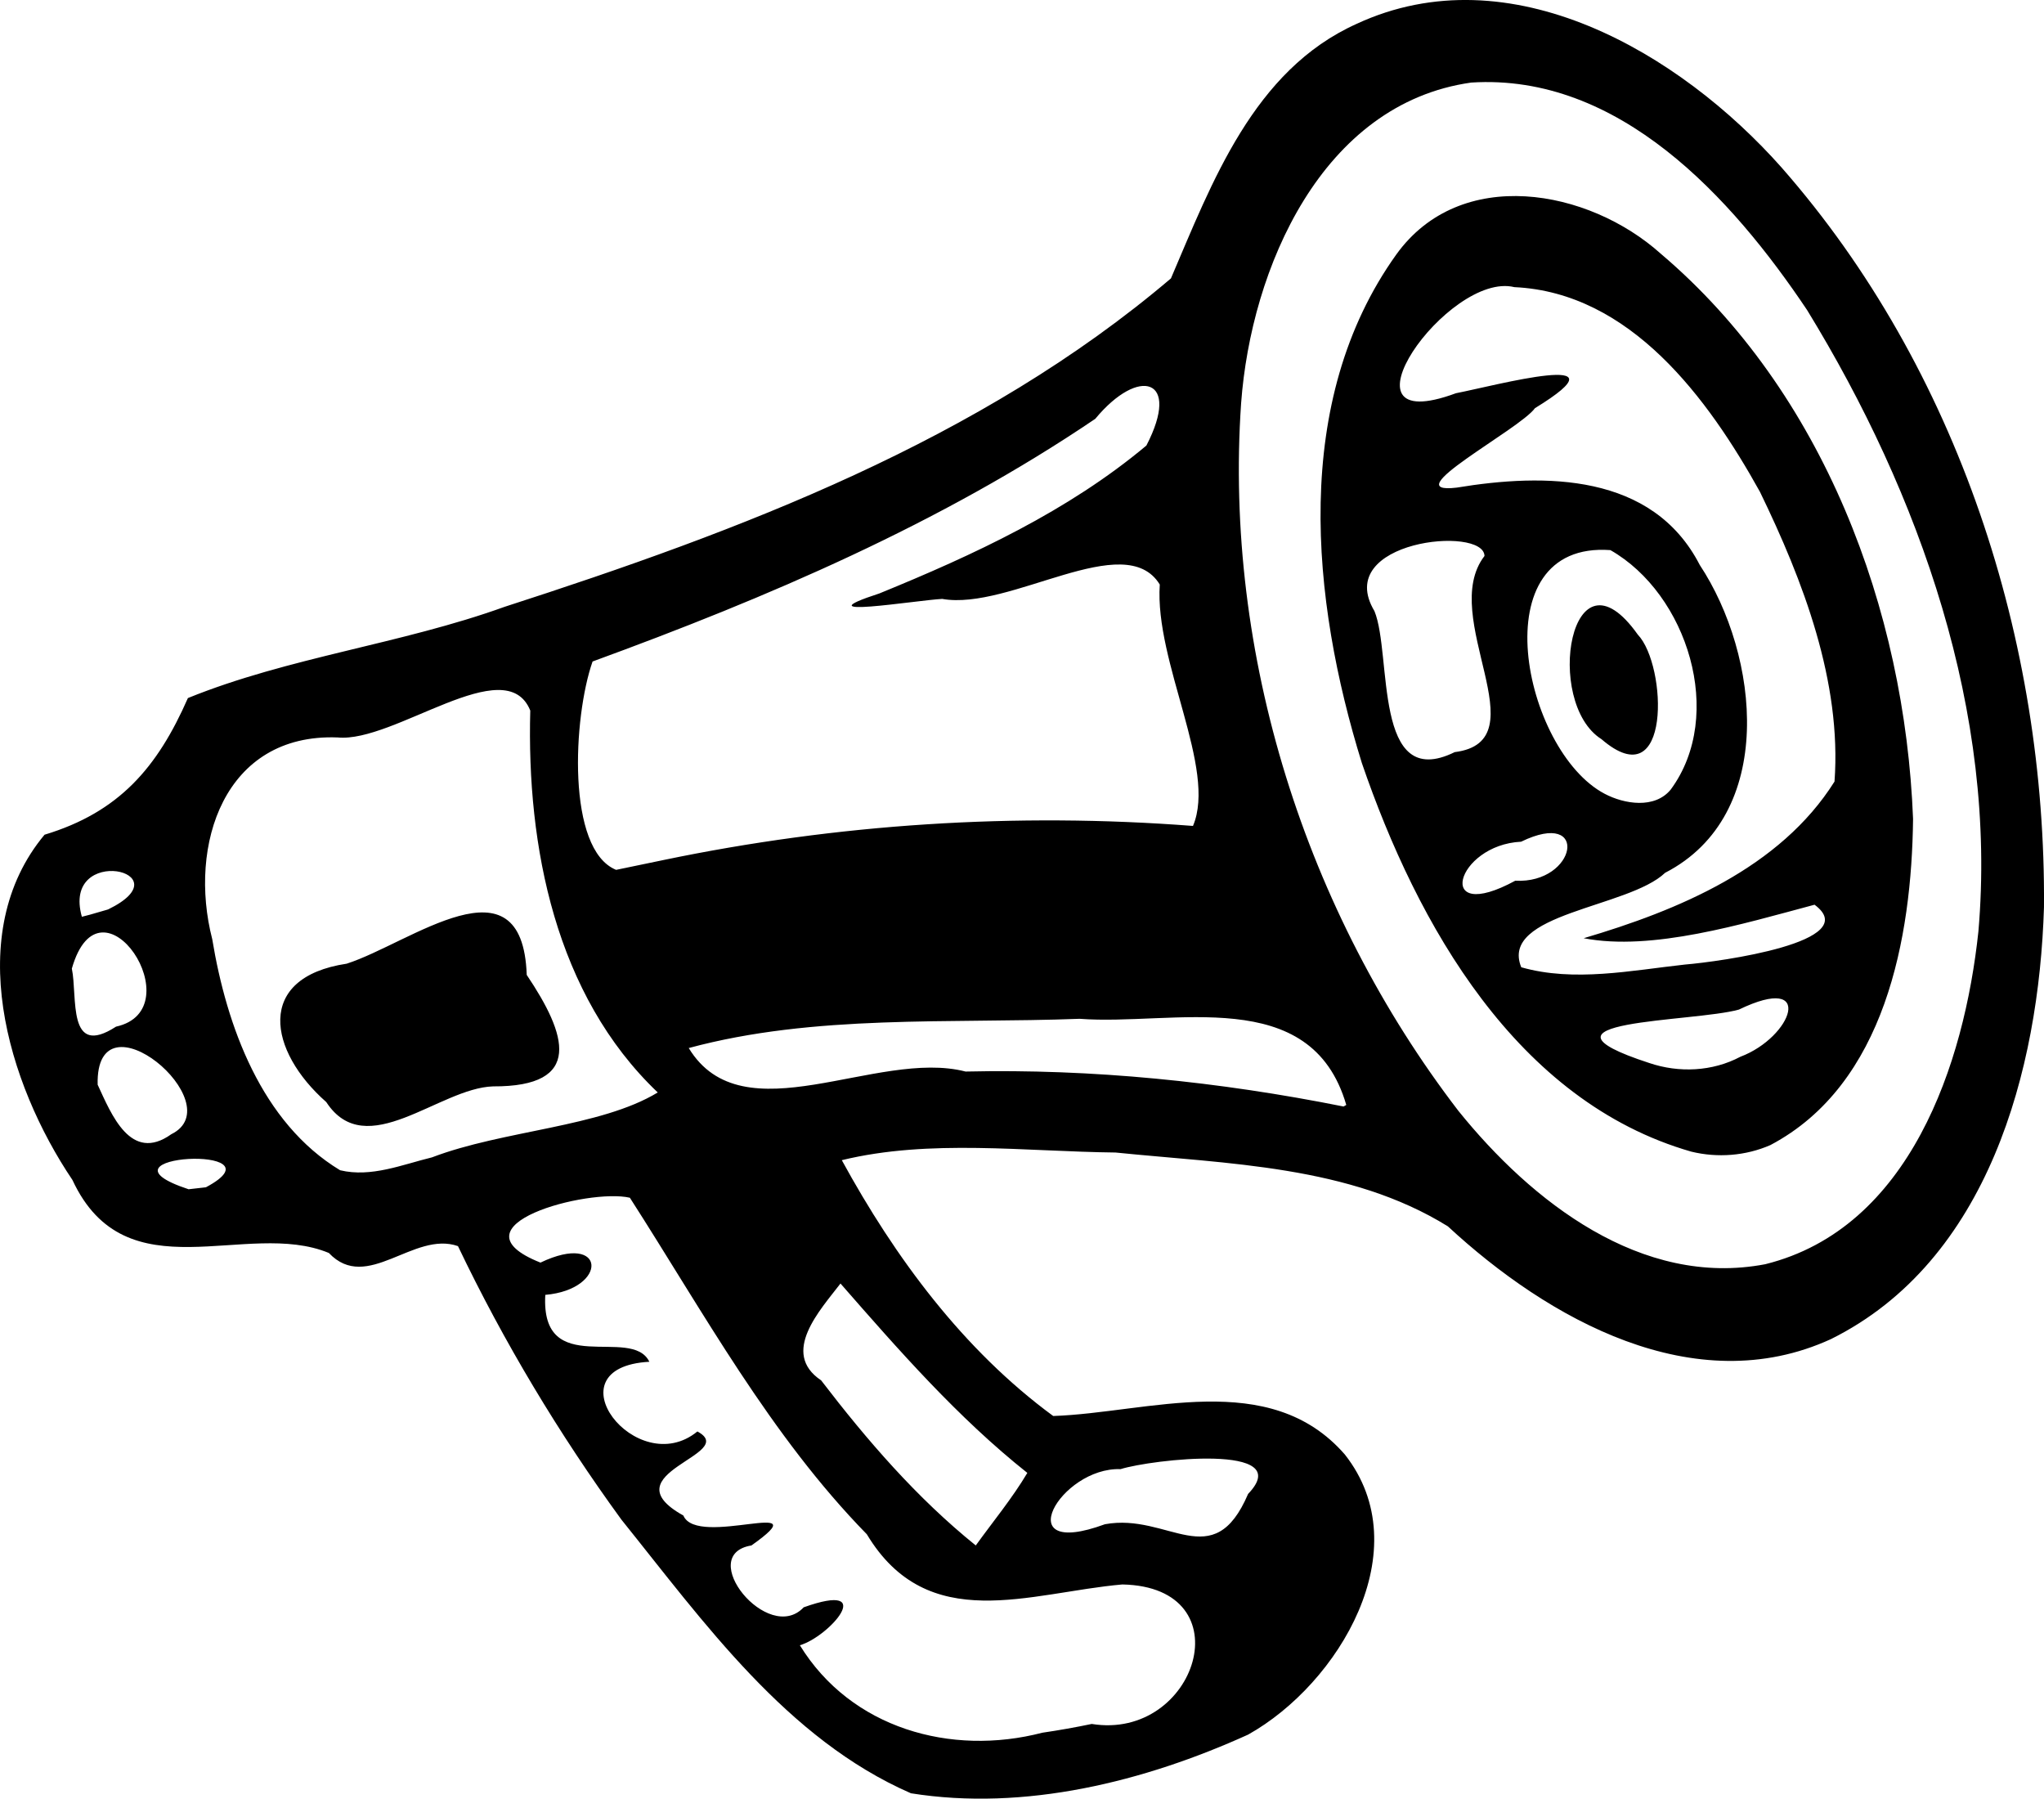 <svg version="1.1" viewBox="0 0 429.49 377.88" xmlns="http://www.w3.org/2000/svg">
  <g transform="translate(-9.253 -9.06)">
    <path d="m200.64 385.8c-26.066-11.376-43.489-35.934-60.813-57.478-13.141-18.044-24.73-37.346-34.345-57.466-9.316-3.274-19.103 9.912-27.128 1.44-17.307-7.187-42.585 8.953-53.885-15.344-13.644-20.224-23.165-51.79-5.854-72.528 15.66-4.73 23.706-14.095 30.12-28.707 21.152-8.591 44.831-11.338 66.557-19.174 49.494-15.986 99.886-34.906 140-68.995 8.629-20.124 17.313-43.704 38.992-53.464 32.295-15.008 67.995 6.098 89.355 30.213 37.086 42.265 55.544 99.525 55.099 155.36-1.055 34.25-11.699 74.31-44.762 90.734-28.69 13.145-59.46-4.219-80.489-23.686-20.638-12.808-46.305-13.109-69.829-15.513-19.039-0.206-39.068-2.883-57.523 1.608 11.181 20.458 25.494 39.842 44.419 53.746 19.911-0.659 45.457-10.103 61.284 8.094 15.68 19.931-1.26 48.179-20.324 58.842-21.8 9.885-46.95 16.146-70.879 12.324zm38.016-14.555c22.02 3.564 32.328-28.794 6.42-29.306-19.498 1.702-40.837 10.823-53.685-10.546-20.3-20.765-34.311-46.607-49.789-70.701-8.693-2.037-38.406 5.833-18.786 13.628 13.888-6.639 14.327 5.621 1.014 6.779-0.999 17.811 18.129 6.353 21.868 14.054-21.238 1.168-2.661 25.086 10.092 14.641 9.001 4.825-18.918 8.758-2.946 17.664 2.91 6.941 29.222-4.261 14.302 6.286-11.864 1.946 3.529 20.937 10.98 12.997 15.795-5.645 5.318 6.208-0.806 7.968 10.735 17.466 31.741 23.367 50.951 18.377 3.48-0.507 6.943-1.126 10.386-1.842zm-13.536-52.744c-14.635-11.627-27.042-25.815-39.263-39.788-4.239 5.544-12.703 14.559-4.067 20.346 9.653 12.598 20.1 24.7 32.494 34.687 3.646-5.055 7.64-9.883 10.836-15.245zm46.387 4.416c10.336-10.761-20.358-7.238-26.797-5.207-12.652-0.462-23.845 19.137-3.29 11.579 13.369-2.474 22.732 10.805 30.087-6.372zm108.67-48.259c30.358-7.537 41.825-42.048 44.784-69.912 3.977-45.936-12.269-91.817-35.987-130.53-15.814-23.617-39.534-49.79-70.589-47.809-31.387 4.426-46.264 39.028-48.347 67.379-3.615 52.748 13.523 106.8 45.652 148.65 15.34 19.035 38.455 37.198 64.488 32.223zm-15.54-23.648c-36.75-10.548-57.595-47.735-69.223-81.63-10.663-34.336-14.844-76.028 7.24-106.86 13.458-18.707 40.372-13.804 55.586-0.137 34.148 28.97 51.28 74.718 52.99 118.72-0.279 24.948-5.845 55.781-29.969 68.522-5.197 2.277-11.12 2.726-16.624 1.385zm10.301-19.932c10.953-4.13 15.864-17.705-0.301-9.915-9.601 2.683-46.765 2.13-18.836 11.224 6.246 2.115 13.271 1.8 19.138-1.309zm-11.606-19.378c7.297-0.606 37.699-4.772 27.199-12.568-15.224 4.059-34.122 9.811-48.513 7.039 19.846-5.859 41.271-14.738 52.708-32.912 1.531-20.948-6.568-42.134-15.669-60.872-10.874-19.581-27.175-41.874-51.607-43.003-13.876-3.41-38.973 32.171-12.269 22.289 8.169-1.583 37.052-9.386 16.61 3.135-3.268 4.511-29.737 18.292-16.448 16.695 18.523-3.059 41.128-3.064 51.066 16.243 12.552 18.972 16.28 52.538-7.272 64.678-7.74 7.403-34.876 8.475-30.231 19.85 11.137 3.169 23.155 0.654 34.427-0.575zm-35.688-17.61c12.924 0.683 15.724-15.251 1.224-8.194-13.712 0.668-18.425 17.543-1.224 8.194zm32.684-19.175c11.519-15.664 3.465-41.077-12.692-50.282-27.421-1.982-18.371 42.166-1.207 51.193 4.105 2.172 10.544 3.229 13.9-0.91zm-14.573-10.566c-12.185-7.684-6.51-41.922 7.641-21.957 6.175 6.448 7.09 34.66-7.641 21.957zm-30.834 2.725c18.237-2.294-3.604-28.436 6.258-41.211-0.119-6.467-32.011-3.244-23.122 11.585 3.748 9.142-0.388 38.098 16.864 29.626zm-262.4 91.422c17.141-9.136-25.708-6.866-3.641 0.413zm47.508-6.289c15.029-5.73 35.353-6.308 47.432-13.632-21.496-20.459-27.558-51.671-26.786-80.236-5.142-12.729-28.595 6.837-40.476 5.651-23.868-0.915-31.445 22.617-26.347 42.384 3.011 18.272 10.365 38.567 26.864 48.542 6.518 1.569 13.072-1.185 19.313-2.708zm-22.22-11.615c-12.151-10.703-15.047-26.162 4.295-29.074 13.349-4.283 36.939-23.218 37.827 2.36 8.387 12.475 12.079 23.511-7.09 23.419-11.326 0.359-26.652 16.126-35.031 3.295zm-32.563 6.755c12.933-6.347-15.978-30.67-15.474-10.406 2.899 6.262 6.949 16.483 15.474 10.406zm246.89-6.15c-7.426-25.538-36.328-16.592-56.038-18.098-27.295 1.041-55.694-0.998-82.126 6.143 11.383 18.729 39.493 0.118 58.165 4.938 26.669-0.605 53.315 2.123 79.422 7.345zm-258.5-16.452c16.383-3.607-3.205-33.49-9.287-12.195 1.241 5.946-1.063 18.892 9.287 12.195zm-1.681-24.62c16.503-8.021-9.839-13.85-5.5 1.539l1.747-0.452zm116.69-10.379c36.516-7.601 74.092-10.027 111.28-7.168 5.086-11.976-8.086-34.374-6.978-50.716-7.319-11.936-31.456 5.565-45.719 3.02-5.489 0.293-30.042 4.337-13.183-1.153 19.783-8.075 39.626-17.282 56.089-31.064 7.365-14.193-1.57-16.696-10.738-5.616-32.513 22.019-68.9 37.562-105.63 50.983-4.102 11.71-5.504 39.524 4.946 43.775 3.313-0.682 6.624-1.37 9.935-2.06z"/>
  </g>
</svg>
